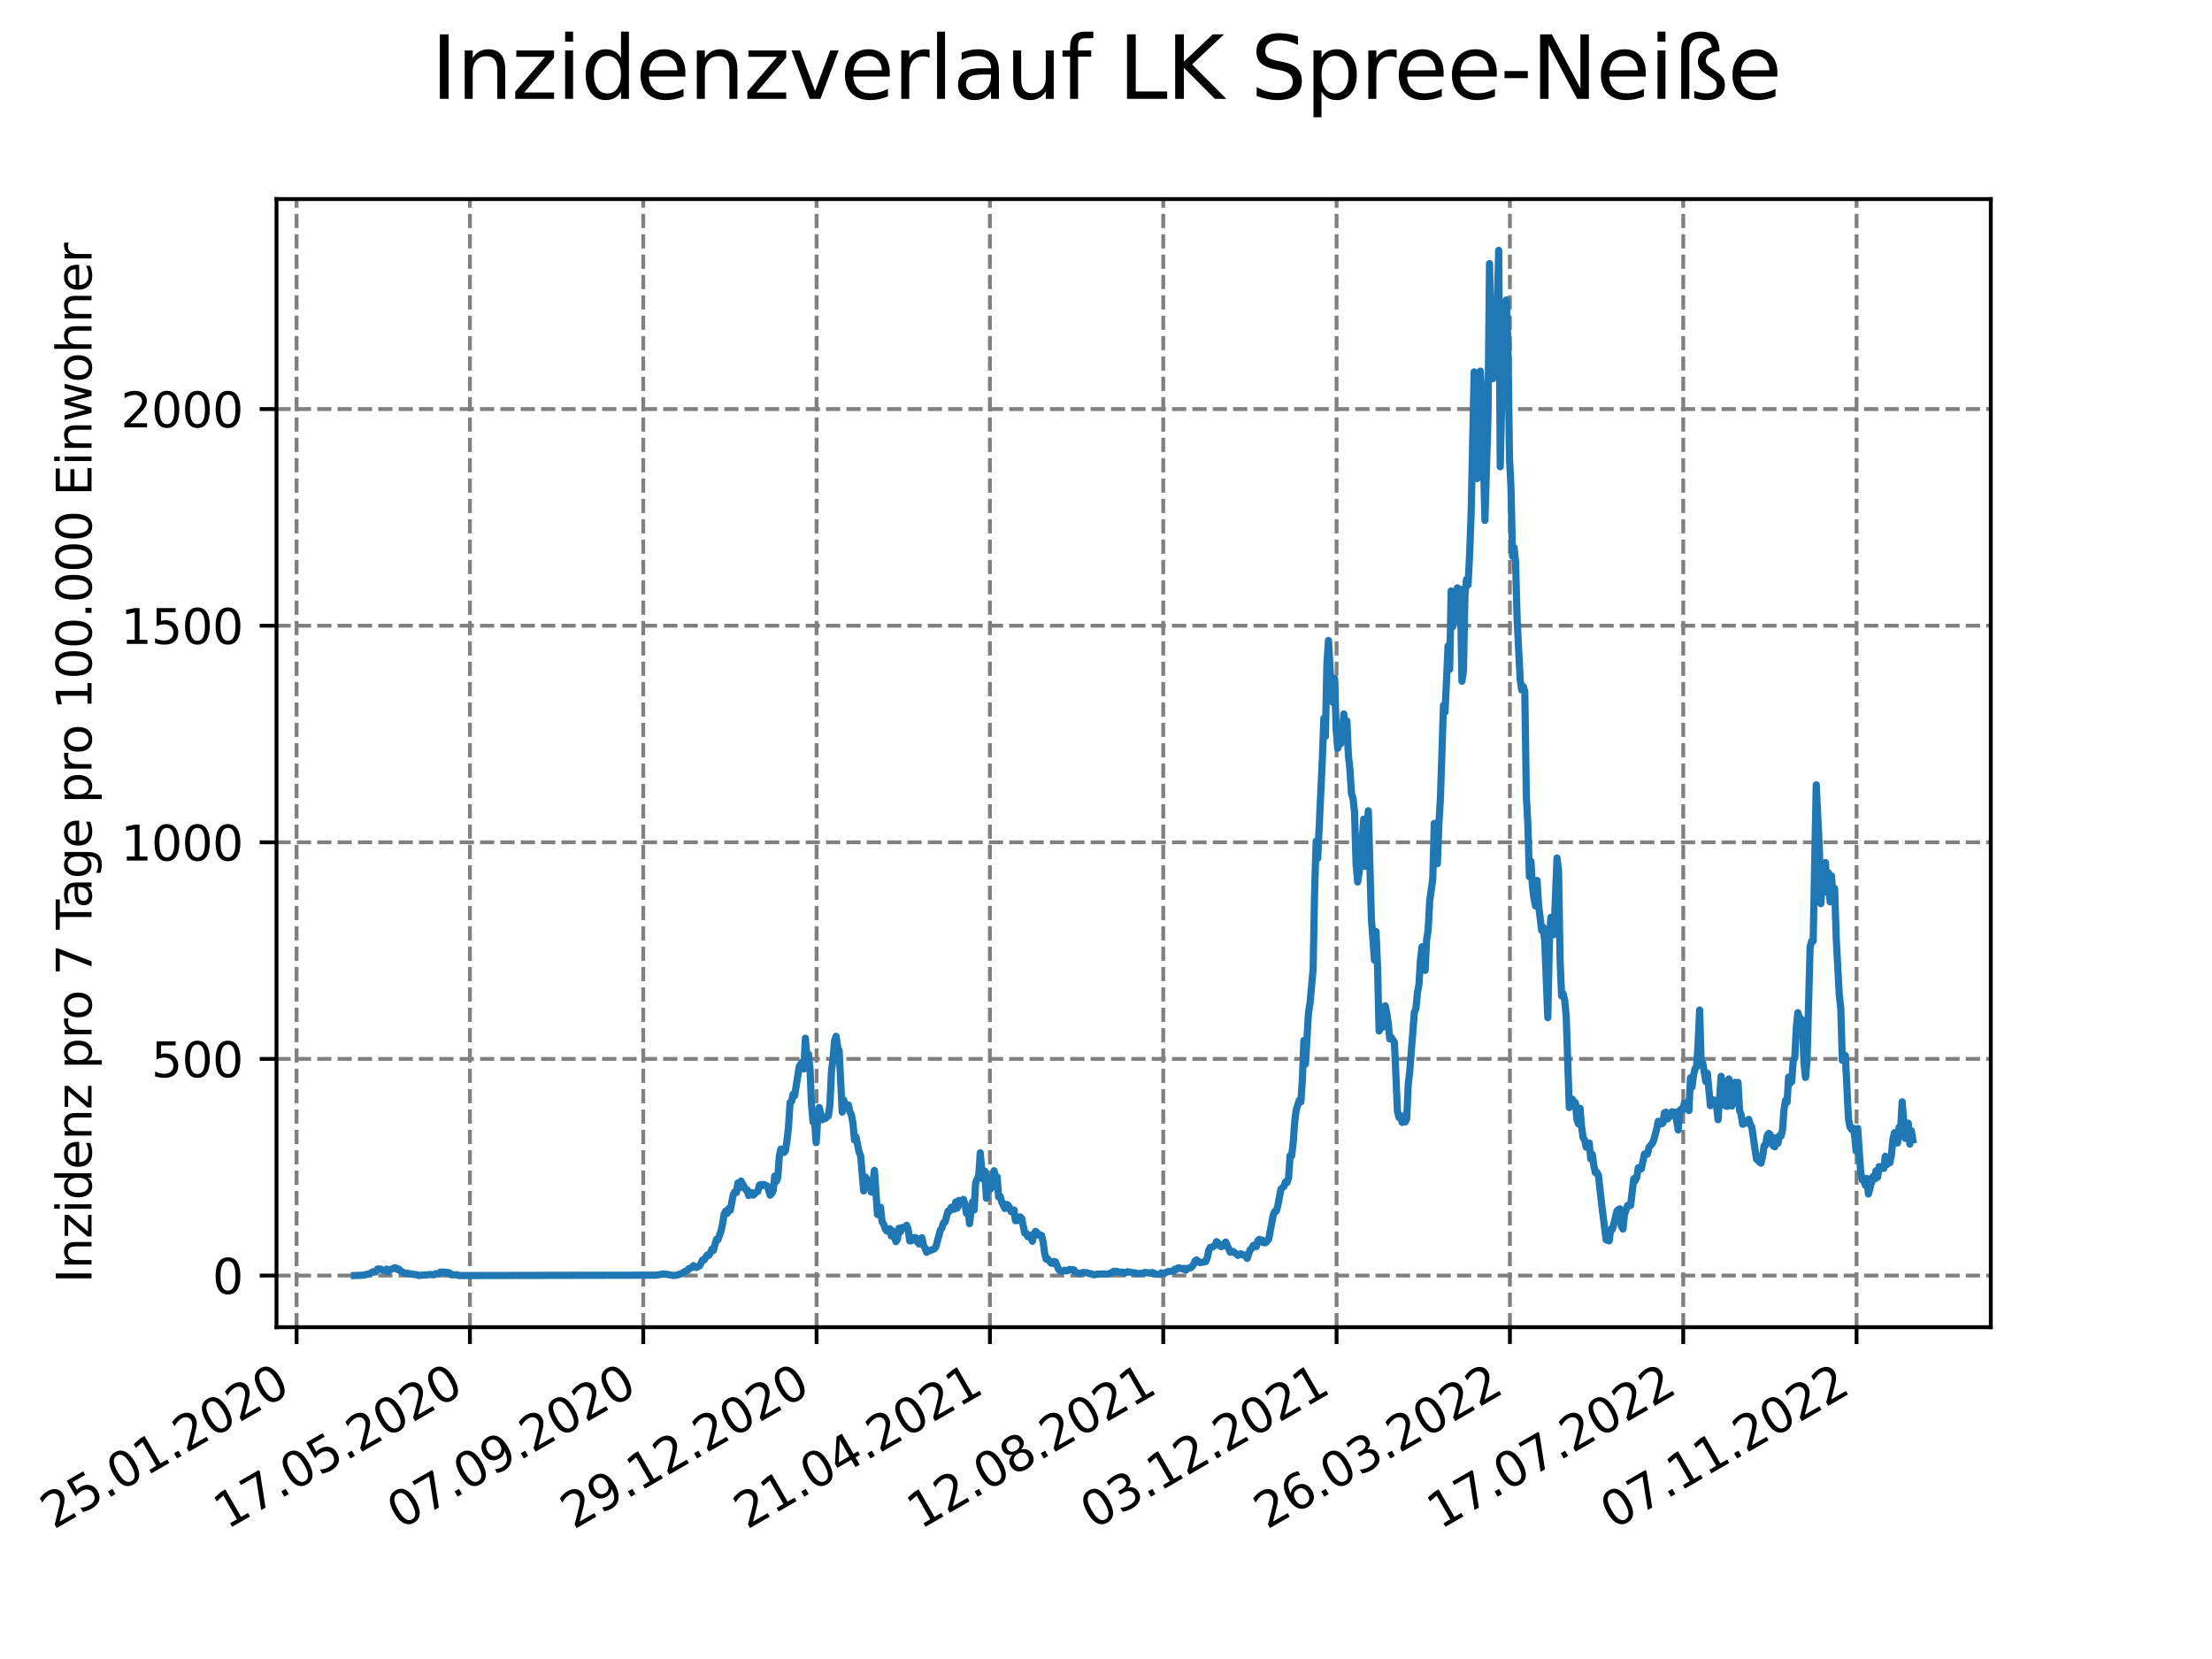 <?xml version="1.0" encoding="utf-8" standalone="no"?>
<!DOCTYPE svg PUBLIC "-//W3C//DTD SVG 1.1//EN"
  "http://www.w3.org/Graphics/SVG/1.1/DTD/svg11.dtd">
<svg xmlns:xlink="http://www.w3.org/1999/xlink" width="460.8pt" height="345.6pt" viewBox="0 0 460.8 345.6" xmlns="http://www.w3.org/2000/svg" version="1.1">
 <defs>
  <style type="text/css">*{stroke-linejoin: round; stroke-linecap: butt}</style>
 </defs>
 <g id="figure_1">
  <g id="patch_1">
   <path d="M 0 345.6 
L 460.8 345.6 
L 460.8 0 
L 0 0 
z
" style="fill: #ffffff"/>
  </g>
  <g id="axes_1">
   <g id="patch_2">
    <path d="M 57.6 276.48 
L 414.72 276.48 
L 414.72 41.472 
L 57.6 41.472 
z
" style="fill: #ffffff"/>
   </g>
   <g id="matplotlib.axis_1">
    <g id="xtick_1">
     <g id="line2d_1">
      <path d="M 61.783 276.48 
L 61.783 41.472 
" clip-path="url(#p7124dca013)" style="fill: none; stroke-dasharray: 2.96,1.28; stroke-dashoffset: 0; stroke: #808080; stroke-width: 0.8"/>
     </g>
     <g id="line2d_2">
      <defs>
       <path id="mc9e62b160c" d="M 0 0 
L 0 3.5 
" style="stroke: #000000; stroke-width: 0.8"/>
      </defs>
      <g>
       <use xlink:href="#mc9e62b160c" x="61.783" y="276.48" style="stroke: #000000; stroke-width: 0.8"/>
      </g>
     </g>
     <g id="text_1">
      <!-- 25.01.2020 -->
      <g transform="translate(11.158 318.689) rotate(-30) scale(0.1 -0.1)">
       <defs>
        <path id="DejaVuSans-32" d="M 1228 531 
L 3431 531 
L 3431 0 
L 469 0 
L 469 531 
Q 828 903 1448 1529 
Q 2069 2156 2228 2338 
Q 2531 2678 2651 2914 
Q 2772 3150 2772 3378 
Q 2772 3750 2511 3984 
Q 2250 4219 1831 4219 
Q 1534 4219 1204 4116 
Q 875 4013 500 3803 
L 500 4441 
Q 881 4594 1212 4672 
Q 1544 4750 1819 4750 
Q 2544 4750 2975 4387 
Q 3406 4025 3406 3419 
Q 3406 3131 3298 2873 
Q 3191 2616 2906 2266 
Q 2828 2175 2409 1742 
Q 1991 1309 1228 531 
z
" transform="scale(0.016)"/>
        <path id="DejaVuSans-35" d="M 691 4666 
L 3169 4666 
L 3169 4134 
L 1269 4134 
L 1269 2991 
Q 1406 3038 1543 3061 
Q 1681 3084 1819 3084 
Q 2600 3084 3056 2656 
Q 3513 2228 3513 1497 
Q 3513 744 3044 326 
Q 2575 -91 1722 -91 
Q 1428 -91 1123 -41 
Q 819 9 494 109 
L 494 744 
Q 775 591 1075 516 
Q 1375 441 1709 441 
Q 2250 441 2565 725 
Q 2881 1009 2881 1497 
Q 2881 1984 2565 2268 
Q 2250 2553 1709 2553 
Q 1456 2553 1204 2497 
Q 953 2441 691 2322 
L 691 4666 
z
" transform="scale(0.016)"/>
        <path id="DejaVuSans-2e" d="M 684 794 
L 1344 794 
L 1344 0 
L 684 0 
L 684 794 
z
" transform="scale(0.016)"/>
        <path id="DejaVuSans-30" d="M 2034 4250 
Q 1547 4250 1301 3770 
Q 1056 3291 1056 2328 
Q 1056 1369 1301 889 
Q 1547 409 2034 409 
Q 2525 409 2770 889 
Q 3016 1369 3016 2328 
Q 3016 3291 2770 3770 
Q 2525 4250 2034 4250 
z
M 2034 4750 
Q 2819 4750 3233 4129 
Q 3647 3509 3647 2328 
Q 3647 1150 3233 529 
Q 2819 -91 2034 -91 
Q 1250 -91 836 529 
Q 422 1150 422 2328 
Q 422 3509 836 4129 
Q 1250 4750 2034 4750 
z
" transform="scale(0.016)"/>
        <path id="DejaVuSans-31" d="M 794 531 
L 1825 531 
L 1825 4091 
L 703 3866 
L 703 4441 
L 1819 4666 
L 2450 4666 
L 2450 531 
L 3481 531 
L 3481 0 
L 794 0 
L 794 531 
z
" transform="scale(0.016)"/>
       </defs>
       <use xlink:href="#DejaVuSans-32"/>
       <use xlink:href="#DejaVuSans-35" x="63.623"/>
       <use xlink:href="#DejaVuSans-2e" x="127.246"/>
       <use xlink:href="#DejaVuSans-30" x="159.033"/>
       <use xlink:href="#DejaVuSans-31" x="222.656"/>
       <use xlink:href="#DejaVuSans-2e" x="286.279"/>
       <use xlink:href="#DejaVuSans-32" x="318.066"/>
       <use xlink:href="#DejaVuSans-30" x="381.689"/>
       <use xlink:href="#DejaVuSans-32" x="445.312"/>
       <use xlink:href="#DejaVuSans-30" x="508.936"/>
      </g>
     </g>
    </g>
    <g id="xtick_2">
     <g id="line2d_3">
      <path d="M 97.892 276.48 
L 97.892 41.472 
" clip-path="url(#p7124dca013)" style="fill: none; stroke-dasharray: 2.96,1.28; stroke-dashoffset: 0; stroke: #808080; stroke-width: 0.8"/>
     </g>
     <g id="line2d_4">
      <g>
       <use xlink:href="#mc9e62b160c" x="97.892" y="276.48" style="stroke: #000000; stroke-width: 0.8"/>
      </g>
     </g>
     <g id="text_2">
      <!-- 17.05.2020 -->
      <g transform="translate(47.266 318.689) rotate(-30) scale(0.1 -0.1)">
       <defs>
        <path id="DejaVuSans-37" d="M 525 4666 
L 3525 4666 
L 3525 4397 
L 1831 0 
L 1172 0 
L 2766 4134 
L 525 4134 
L 525 4666 
z
" transform="scale(0.016)"/>
       </defs>
       <use xlink:href="#DejaVuSans-31"/>
       <use xlink:href="#DejaVuSans-37" x="63.623"/>
       <use xlink:href="#DejaVuSans-2e" x="127.246"/>
       <use xlink:href="#DejaVuSans-30" x="159.033"/>
       <use xlink:href="#DejaVuSans-35" x="222.656"/>
       <use xlink:href="#DejaVuSans-2e" x="286.279"/>
       <use xlink:href="#DejaVuSans-32" x="318.066"/>
       <use xlink:href="#DejaVuSans-30" x="381.689"/>
       <use xlink:href="#DejaVuSans-32" x="445.312"/>
       <use xlink:href="#DejaVuSans-30" x="508.936"/>
      </g>
     </g>
    </g>
    <g id="xtick_3">
     <g id="line2d_5">
      <path d="M 134 276.48 
L 134 41.472 
" clip-path="url(#p7124dca013)" style="fill: none; stroke-dasharray: 2.96,1.28; stroke-dashoffset: 0; stroke: #808080; stroke-width: 0.8"/>
     </g>
     <g id="line2d_6">
      <g>
       <use xlink:href="#mc9e62b160c" x="134" y="276.48" style="stroke: #000000; stroke-width: 0.8"/>
      </g>
     </g>
     <g id="text_3">
      <!-- 07.09.2020 -->
      <g transform="translate(83.375 318.689) rotate(-30) scale(0.1 -0.1)">
       <defs>
        <path id="DejaVuSans-39" d="M 703 97 
L 703 672 
Q 941 559 1184 500 
Q 1428 441 1663 441 
Q 2288 441 2617 861 
Q 2947 1281 2994 2138 
Q 2813 1869 2534 1725 
Q 2256 1581 1919 1581 
Q 1219 1581 811 2004 
Q 403 2428 403 3163 
Q 403 3881 828 4315 
Q 1253 4750 1959 4750 
Q 2769 4750 3195 4129 
Q 3622 3509 3622 2328 
Q 3622 1225 3098 567 
Q 2575 -91 1691 -91 
Q 1453 -91 1209 -44 
Q 966 3 703 97 
z
M 1959 2075 
Q 2384 2075 2632 2365 
Q 2881 2656 2881 3163 
Q 2881 3666 2632 3958 
Q 2384 4250 1959 4250 
Q 1534 4250 1286 3958 
Q 1038 3666 1038 3163 
Q 1038 2656 1286 2365 
Q 1534 2075 1959 2075 
z
" transform="scale(0.016)"/>
       </defs>
       <use xlink:href="#DejaVuSans-30"/>
       <use xlink:href="#DejaVuSans-37" x="63.623"/>
       <use xlink:href="#DejaVuSans-2e" x="127.246"/>
       <use xlink:href="#DejaVuSans-30" x="159.033"/>
       <use xlink:href="#DejaVuSans-39" x="222.656"/>
       <use xlink:href="#DejaVuSans-2e" x="286.279"/>
       <use xlink:href="#DejaVuSans-32" x="318.066"/>
       <use xlink:href="#DejaVuSans-30" x="381.689"/>
       <use xlink:href="#DejaVuSans-32" x="445.312"/>
       <use xlink:href="#DejaVuSans-30" x="508.936"/>
      </g>
     </g>
    </g>
    <g id="xtick_4">
     <g id="line2d_7">
      <path d="M 170.108 276.48 
L 170.108 41.472 
" clip-path="url(#p7124dca013)" style="fill: none; stroke-dasharray: 2.96,1.28; stroke-dashoffset: 0; stroke: #808080; stroke-width: 0.8"/>
     </g>
     <g id="line2d_8">
      <g>
       <use xlink:href="#mc9e62b160c" x="170.108" y="276.48" style="stroke: #000000; stroke-width: 0.8"/>
      </g>
     </g>
     <g id="text_4">
      <!-- 29.12.2020 -->
      <g transform="translate(119.483 318.689) rotate(-30) scale(0.1 -0.1)">
       <use xlink:href="#DejaVuSans-32"/>
       <use xlink:href="#DejaVuSans-39" x="63.623"/>
       <use xlink:href="#DejaVuSans-2e" x="127.246"/>
       <use xlink:href="#DejaVuSans-31" x="159.033"/>
       <use xlink:href="#DejaVuSans-32" x="222.656"/>
       <use xlink:href="#DejaVuSans-2e" x="286.279"/>
       <use xlink:href="#DejaVuSans-32" x="318.066"/>
       <use xlink:href="#DejaVuSans-30" x="381.689"/>
       <use xlink:href="#DejaVuSans-32" x="445.312"/>
       <use xlink:href="#DejaVuSans-30" x="508.936"/>
      </g>
     </g>
    </g>
    <g id="xtick_5">
     <g id="line2d_9">
      <path d="M 206.216 276.48 
L 206.216 41.472 
" clip-path="url(#p7124dca013)" style="fill: none; stroke-dasharray: 2.96,1.28; stroke-dashoffset: 0; stroke: #808080; stroke-width: 0.8"/>
     </g>
     <g id="line2d_10">
      <g>
       <use xlink:href="#mc9e62b160c" x="206.216" y="276.48" style="stroke: #000000; stroke-width: 0.8"/>
      </g>
     </g>
     <g id="text_5">
      <!-- 21.04.2021 -->
      <g transform="translate(155.591 318.689) rotate(-30) scale(0.1 -0.1)">
       <defs>
        <path id="DejaVuSans-34" d="M 2419 4116 
L 825 1625 
L 2419 1625 
L 2419 4116 
z
M 2253 4666 
L 3047 4666 
L 3047 1625 
L 3713 1625 
L 3713 1100 
L 3047 1100 
L 3047 0 
L 2419 0 
L 2419 1100 
L 313 1100 
L 313 1709 
L 2253 4666 
z
" transform="scale(0.016)"/>
       </defs>
       <use xlink:href="#DejaVuSans-32"/>
       <use xlink:href="#DejaVuSans-31" x="63.623"/>
       <use xlink:href="#DejaVuSans-2e" x="127.246"/>
       <use xlink:href="#DejaVuSans-30" x="159.033"/>
       <use xlink:href="#DejaVuSans-34" x="222.656"/>
       <use xlink:href="#DejaVuSans-2e" x="286.279"/>
       <use xlink:href="#DejaVuSans-32" x="318.066"/>
       <use xlink:href="#DejaVuSans-30" x="381.689"/>
       <use xlink:href="#DejaVuSans-32" x="445.312"/>
       <use xlink:href="#DejaVuSans-31" x="508.936"/>
      </g>
     </g>
    </g>
    <g id="xtick_6">
     <g id="line2d_11">
      <path d="M 242.324 276.48 
L 242.324 41.472 
" clip-path="url(#p7124dca013)" style="fill: none; stroke-dasharray: 2.96,1.28; stroke-dashoffset: 0; stroke: #808080; stroke-width: 0.8"/>
     </g>
     <g id="line2d_12">
      <g>
       <use xlink:href="#mc9e62b160c" x="242.324" y="276.48" style="stroke: #000000; stroke-width: 0.8"/>
      </g>
     </g>
     <g id="text_6">
      <!-- 12.08.2021 -->
      <g transform="translate(191.699 318.689) rotate(-30) scale(0.1 -0.1)">
       <defs>
        <path id="DejaVuSans-38" d="M 2034 2216 
Q 1584 2216 1326 1975 
Q 1069 1734 1069 1313 
Q 1069 891 1326 650 
Q 1584 409 2034 409 
Q 2484 409 2743 651 
Q 3003 894 3003 1313 
Q 3003 1734 2745 1975 
Q 2488 2216 2034 2216 
z
M 1403 2484 
Q 997 2584 770 2862 
Q 544 3141 544 3541 
Q 544 4100 942 4425 
Q 1341 4750 2034 4750 
Q 2731 4750 3128 4425 
Q 3525 4100 3525 3541 
Q 3525 3141 3298 2862 
Q 3072 2584 2669 2484 
Q 3125 2378 3379 2068 
Q 3634 1759 3634 1313 
Q 3634 634 3220 271 
Q 2806 -91 2034 -91 
Q 1263 -91 848 271 
Q 434 634 434 1313 
Q 434 1759 690 2068 
Q 947 2378 1403 2484 
z
M 1172 3481 
Q 1172 3119 1398 2916 
Q 1625 2713 2034 2713 
Q 2441 2713 2670 2916 
Q 2900 3119 2900 3481 
Q 2900 3844 2670 4047 
Q 2441 4250 2034 4250 
Q 1625 4250 1398 4047 
Q 1172 3844 1172 3481 
z
" transform="scale(0.016)"/>
       </defs>
       <use xlink:href="#DejaVuSans-31"/>
       <use xlink:href="#DejaVuSans-32" x="63.623"/>
       <use xlink:href="#DejaVuSans-2e" x="127.246"/>
       <use xlink:href="#DejaVuSans-30" x="159.033"/>
       <use xlink:href="#DejaVuSans-38" x="222.656"/>
       <use xlink:href="#DejaVuSans-2e" x="286.279"/>
       <use xlink:href="#DejaVuSans-32" x="318.066"/>
       <use xlink:href="#DejaVuSans-30" x="381.689"/>
       <use xlink:href="#DejaVuSans-32" x="445.312"/>
       <use xlink:href="#DejaVuSans-31" x="508.936"/>
      </g>
     </g>
    </g>
    <g id="xtick_7">
     <g id="line2d_13">
      <path d="M 278.433 276.48 
L 278.433 41.472 
" clip-path="url(#p7124dca013)" style="fill: none; stroke-dasharray: 2.96,1.28; stroke-dashoffset: 0; stroke: #808080; stroke-width: 0.8"/>
     </g>
     <g id="line2d_14">
      <g>
       <use xlink:href="#mc9e62b160c" x="278.433" y="276.48" style="stroke: #000000; stroke-width: 0.8"/>
      </g>
     </g>
     <g id="text_7">
      <!-- 03.12.2021 -->
      <g transform="translate(227.808 318.689) rotate(-30) scale(0.1 -0.1)">
       <defs>
        <path id="DejaVuSans-33" d="M 2597 2516 
Q 3050 2419 3304 2112 
Q 3559 1806 3559 1356 
Q 3559 666 3084 287 
Q 2609 -91 1734 -91 
Q 1441 -91 1130 -33 
Q 819 25 488 141 
L 488 750 
Q 750 597 1062 519 
Q 1375 441 1716 441 
Q 2309 441 2620 675 
Q 2931 909 2931 1356 
Q 2931 1769 2642 2001 
Q 2353 2234 1838 2234 
L 1294 2234 
L 1294 2753 
L 1863 2753 
Q 2328 2753 2575 2939 
Q 2822 3125 2822 3475 
Q 2822 3834 2567 4026 
Q 2313 4219 1838 4219 
Q 1578 4219 1281 4162 
Q 984 4106 628 3988 
L 628 4550 
Q 988 4650 1302 4700 
Q 1616 4750 1894 4750 
Q 2613 4750 3031 4423 
Q 3450 4097 3450 3541 
Q 3450 3153 3228 2886 
Q 3006 2619 2597 2516 
z
" transform="scale(0.016)"/>
       </defs>
       <use xlink:href="#DejaVuSans-30"/>
       <use xlink:href="#DejaVuSans-33" x="63.623"/>
       <use xlink:href="#DejaVuSans-2e" x="127.246"/>
       <use xlink:href="#DejaVuSans-31" x="159.033"/>
       <use xlink:href="#DejaVuSans-32" x="222.656"/>
       <use xlink:href="#DejaVuSans-2e" x="286.279"/>
       <use xlink:href="#DejaVuSans-32" x="318.066"/>
       <use xlink:href="#DejaVuSans-30" x="381.689"/>
       <use xlink:href="#DejaVuSans-32" x="445.312"/>
       <use xlink:href="#DejaVuSans-31" x="508.936"/>
      </g>
     </g>
    </g>
    <g id="xtick_8">
     <g id="line2d_15">
      <path d="M 314.541 276.48 
L 314.541 41.472 
" clip-path="url(#p7124dca013)" style="fill: none; stroke-dasharray: 2.96,1.28; stroke-dashoffset: 0; stroke: #808080; stroke-width: 0.8"/>
     </g>
     <g id="line2d_16">
      <g>
       <use xlink:href="#mc9e62b160c" x="314.541" y="276.48" style="stroke: #000000; stroke-width: 0.8"/>
      </g>
     </g>
     <g id="text_8">
      <!-- 26.03.2022 -->
      <g transform="translate(263.916 318.689) rotate(-30) scale(0.1 -0.1)">
       <defs>
        <path id="DejaVuSans-36" d="M 2113 2584 
Q 1688 2584 1439 2293 
Q 1191 2003 1191 1497 
Q 1191 994 1439 701 
Q 1688 409 2113 409 
Q 2538 409 2786 701 
Q 3034 994 3034 1497 
Q 3034 2003 2786 2293 
Q 2538 2584 2113 2584 
z
M 3366 4563 
L 3366 3988 
Q 3128 4100 2886 4159 
Q 2644 4219 2406 4219 
Q 1781 4219 1451 3797 
Q 1122 3375 1075 2522 
Q 1259 2794 1537 2939 
Q 1816 3084 2150 3084 
Q 2853 3084 3261 2657 
Q 3669 2231 3669 1497 
Q 3669 778 3244 343 
Q 2819 -91 2113 -91 
Q 1303 -91 875 529 
Q 447 1150 447 2328 
Q 447 3434 972 4092 
Q 1497 4750 2381 4750 
Q 2619 4750 2861 4703 
Q 3103 4656 3366 4563 
z
" transform="scale(0.016)"/>
       </defs>
       <use xlink:href="#DejaVuSans-32"/>
       <use xlink:href="#DejaVuSans-36" x="63.623"/>
       <use xlink:href="#DejaVuSans-2e" x="127.246"/>
       <use xlink:href="#DejaVuSans-30" x="159.033"/>
       <use xlink:href="#DejaVuSans-33" x="222.656"/>
       <use xlink:href="#DejaVuSans-2e" x="286.279"/>
       <use xlink:href="#DejaVuSans-32" x="318.066"/>
       <use xlink:href="#DejaVuSans-30" x="381.689"/>
       <use xlink:href="#DejaVuSans-32" x="445.312"/>
       <use xlink:href="#DejaVuSans-32" x="508.936"/>
      </g>
     </g>
    </g>
    <g id="xtick_9">
     <g id="line2d_17">
      <path d="M 350.649 276.48 
L 350.649 41.472 
" clip-path="url(#p7124dca013)" style="fill: none; stroke-dasharray: 2.96,1.28; stroke-dashoffset: 0; stroke: #808080; stroke-width: 0.8"/>
     </g>
     <g id="line2d_18">
      <g>
       <use xlink:href="#mc9e62b160c" x="350.649" y="276.48" style="stroke: #000000; stroke-width: 0.8"/>
      </g>
     </g>
     <g id="text_9">
      <!-- 17.07.2022 -->
      <g transform="translate(300.024 318.689) rotate(-30) scale(0.1 -0.1)">
       <use xlink:href="#DejaVuSans-31"/>
       <use xlink:href="#DejaVuSans-37" x="63.623"/>
       <use xlink:href="#DejaVuSans-2e" x="127.246"/>
       <use xlink:href="#DejaVuSans-30" x="159.033"/>
       <use xlink:href="#DejaVuSans-37" x="222.656"/>
       <use xlink:href="#DejaVuSans-2e" x="286.279"/>
       <use xlink:href="#DejaVuSans-32" x="318.066"/>
       <use xlink:href="#DejaVuSans-30" x="381.689"/>
       <use xlink:href="#DejaVuSans-32" x="445.312"/>
       <use xlink:href="#DejaVuSans-32" x="508.936"/>
      </g>
     </g>
    </g>
    <g id="xtick_10">
     <g id="line2d_19">
      <path d="M 386.757 276.48 
L 386.757 41.472 
" clip-path="url(#p7124dca013)" style="fill: none; stroke-dasharray: 2.96,1.28; stroke-dashoffset: 0; stroke: #808080; stroke-width: 0.8"/>
     </g>
     <g id="line2d_20">
      <g>
       <use xlink:href="#mc9e62b160c" x="386.757" y="276.48" style="stroke: #000000; stroke-width: 0.8"/>
      </g>
     </g>
     <g id="text_10">
      <!-- 07.11.2022 -->
      <g transform="translate(336.132 318.689) rotate(-30) scale(0.1 -0.1)">
       <use xlink:href="#DejaVuSans-30"/>
       <use xlink:href="#DejaVuSans-37" x="63.623"/>
       <use xlink:href="#DejaVuSans-2e" x="127.246"/>
       <use xlink:href="#DejaVuSans-31" x="159.033"/>
       <use xlink:href="#DejaVuSans-31" x="222.656"/>
       <use xlink:href="#DejaVuSans-2e" x="286.279"/>
       <use xlink:href="#DejaVuSans-32" x="318.066"/>
       <use xlink:href="#DejaVuSans-30" x="381.689"/>
       <use xlink:href="#DejaVuSans-32" x="445.312"/>
       <use xlink:href="#DejaVuSans-32" x="508.936"/>
      </g>
     </g>
    </g>
   </g>
   <g id="matplotlib.axis_2">
    <g id="ytick_1">
     <g id="line2d_21">
      <path d="M 57.6 265.718 
L 414.72 265.718 
" clip-path="url(#p7124dca013)" style="fill: none; stroke-dasharray: 2.96,1.28; stroke-dashoffset: 0; stroke: #808080; stroke-width: 0.8"/>
     </g>
     <g id="line2d_22">
      <defs>
       <path id="mf43285f93e" d="M 0 0 
L -3.5 0 
" style="stroke: #000000; stroke-width: 0.8"/>
      </defs>
      <g>
       <use xlink:href="#mf43285f93e" x="57.6" y="265.718" style="stroke: #000000; stroke-width: 0.8"/>
      </g>
     </g>
     <g id="text_11">
      <!-- 0 -->
      <g transform="translate(44.237 269.518) scale(0.1 -0.1)">
       <use xlink:href="#DejaVuSans-30"/>
      </g>
     </g>
    </g>
    <g id="ytick_2">
     <g id="line2d_23">
      <path d="M 57.6 220.593 
L 414.72 220.593 
" clip-path="url(#p7124dca013)" style="fill: none; stroke-dasharray: 2.96,1.28; stroke-dashoffset: 0; stroke: #808080; stroke-width: 0.8"/>
     </g>
     <g id="line2d_24">
      <g>
       <use xlink:href="#mf43285f93e" x="57.6" y="220.593" style="stroke: #000000; stroke-width: 0.8"/>
      </g>
     </g>
     <g id="text_12">
      <!-- 500 -->
      <g transform="translate(31.512 224.392) scale(0.1 -0.1)">
       <use xlink:href="#DejaVuSans-35"/>
       <use xlink:href="#DejaVuSans-30" x="63.623"/>
       <use xlink:href="#DejaVuSans-30" x="127.246"/>
      </g>
     </g>
    </g>
    <g id="ytick_3">
     <g id="line2d_25">
      <path d="M 57.6 175.468 
L 414.72 175.468 
" clip-path="url(#p7124dca013)" style="fill: none; stroke-dasharray: 2.96,1.28; stroke-dashoffset: 0; stroke: #808080; stroke-width: 0.8"/>
     </g>
     <g id="line2d_26">
      <g>
       <use xlink:href="#mf43285f93e" x="57.6" y="175.468" style="stroke: #000000; stroke-width: 0.8"/>
      </g>
     </g>
     <g id="text_13">
      <!-- 1000 -->
      <g transform="translate(25.15 179.267) scale(0.1 -0.1)">
       <use xlink:href="#DejaVuSans-31"/>
       <use xlink:href="#DejaVuSans-30" x="63.623"/>
       <use xlink:href="#DejaVuSans-30" x="127.246"/>
       <use xlink:href="#DejaVuSans-30" x="190.869"/>
      </g>
     </g>
    </g>
    <g id="ytick_4">
     <g id="line2d_27">
      <path d="M 57.6 130.342 
L 414.72 130.342 
" clip-path="url(#p7124dca013)" style="fill: none; stroke-dasharray: 2.96,1.28; stroke-dashoffset: 0; stroke: #808080; stroke-width: 0.8"/>
     </g>
     <g id="line2d_28">
      <g>
       <use xlink:href="#mf43285f93e" x="57.6" y="130.342" style="stroke: #000000; stroke-width: 0.8"/>
      </g>
     </g>
     <g id="text_14">
      <!-- 1500 -->
      <g transform="translate(25.15 134.141) scale(0.1 -0.1)">
       <use xlink:href="#DejaVuSans-31"/>
       <use xlink:href="#DejaVuSans-35" x="63.623"/>
       <use xlink:href="#DejaVuSans-30" x="127.246"/>
       <use xlink:href="#DejaVuSans-30" x="190.869"/>
      </g>
     </g>
    </g>
    <g id="ytick_5">
     <g id="line2d_29">
      <path d="M 57.6 85.217 
L 414.72 85.217 
" clip-path="url(#p7124dca013)" style="fill: none; stroke-dasharray: 2.96,1.28; stroke-dashoffset: 0; stroke: #808080; stroke-width: 0.8"/>
     </g>
     <g id="line2d_30">
      <g>
       <use xlink:href="#mf43285f93e" x="57.6" y="85.217" style="stroke: #000000; stroke-width: 0.8"/>
      </g>
     </g>
     <g id="text_15">
      <!-- 2000 -->
      <g transform="translate(25.15 89.016) scale(0.1 -0.1)">
       <use xlink:href="#DejaVuSans-32"/>
       <use xlink:href="#DejaVuSans-30" x="63.623"/>
       <use xlink:href="#DejaVuSans-30" x="127.246"/>
       <use xlink:href="#DejaVuSans-30" x="190.869"/>
      </g>
     </g>
    </g>
    <g id="text_16">
     <!-- Inzidenz pro 7 Tage pro 100.000 Einwohner -->
     <g transform="translate(19.07 267.301) rotate(-90) scale(0.1 -0.1)">
      <defs>
       <path id="DejaVuSans-49" d="M 628 4666 
L 1259 4666 
L 1259 0 
L 628 0 
L 628 4666 
z
" transform="scale(0.016)"/>
       <path id="DejaVuSans-6e" d="M 3513 2113 
L 3513 0 
L 2938 0 
L 2938 2094 
Q 2938 2591 2744 2837 
Q 2550 3084 2163 3084 
Q 1697 3084 1428 2787 
Q 1159 2491 1159 1978 
L 1159 0 
L 581 0 
L 581 3500 
L 1159 3500 
L 1159 2956 
Q 1366 3272 1645 3428 
Q 1925 3584 2291 3584 
Q 2894 3584 3203 3211 
Q 3513 2838 3513 2113 
z
" transform="scale(0.016)"/>
       <path id="DejaVuSans-7a" d="M 353 3500 
L 3084 3500 
L 3084 2975 
L 922 459 
L 3084 459 
L 3084 0 
L 275 0 
L 275 525 
L 2438 3041 
L 353 3041 
L 353 3500 
z
" transform="scale(0.016)"/>
       <path id="DejaVuSans-69" d="M 603 3500 
L 1178 3500 
L 1178 0 
L 603 0 
L 603 3500 
z
M 603 4863 
L 1178 4863 
L 1178 4134 
L 603 4134 
L 603 4863 
z
" transform="scale(0.016)"/>
       <path id="DejaVuSans-64" d="M 2906 2969 
L 2906 4863 
L 3481 4863 
L 3481 0 
L 2906 0 
L 2906 525 
Q 2725 213 2448 61 
Q 2172 -91 1784 -91 
Q 1150 -91 751 415 
Q 353 922 353 1747 
Q 353 2572 751 3078 
Q 1150 3584 1784 3584 
Q 2172 3584 2448 3432 
Q 2725 3281 2906 2969 
z
M 947 1747 
Q 947 1113 1208 752 
Q 1469 391 1925 391 
Q 2381 391 2643 752 
Q 2906 1113 2906 1747 
Q 2906 2381 2643 2742 
Q 2381 3103 1925 3103 
Q 1469 3103 1208 2742 
Q 947 2381 947 1747 
z
" transform="scale(0.016)"/>
       <path id="DejaVuSans-65" d="M 3597 1894 
L 3597 1613 
L 953 1613 
Q 991 1019 1311 708 
Q 1631 397 2203 397 
Q 2534 397 2845 478 
Q 3156 559 3463 722 
L 3463 178 
Q 3153 47 2828 -22 
Q 2503 -91 2169 -91 
Q 1331 -91 842 396 
Q 353 884 353 1716 
Q 353 2575 817 3079 
Q 1281 3584 2069 3584 
Q 2775 3584 3186 3129 
Q 3597 2675 3597 1894 
z
M 3022 2063 
Q 3016 2534 2758 2815 
Q 2500 3097 2075 3097 
Q 1594 3097 1305 2825 
Q 1016 2553 972 2059 
L 3022 2063 
z
" transform="scale(0.016)"/>
       <path id="DejaVuSans-20" transform="scale(0.016)"/>
       <path id="DejaVuSans-70" d="M 1159 525 
L 1159 -1331 
L 581 -1331 
L 581 3500 
L 1159 3500 
L 1159 2969 
Q 1341 3281 1617 3432 
Q 1894 3584 2278 3584 
Q 2916 3584 3314 3078 
Q 3713 2572 3713 1747 
Q 3713 922 3314 415 
Q 2916 -91 2278 -91 
Q 1894 -91 1617 61 
Q 1341 213 1159 525 
z
M 3116 1747 
Q 3116 2381 2855 2742 
Q 2594 3103 2138 3103 
Q 1681 3103 1420 2742 
Q 1159 2381 1159 1747 
Q 1159 1113 1420 752 
Q 1681 391 2138 391 
Q 2594 391 2855 752 
Q 3116 1113 3116 1747 
z
" transform="scale(0.016)"/>
       <path id="DejaVuSans-72" d="M 2631 2963 
Q 2534 3019 2420 3045 
Q 2306 3072 2169 3072 
Q 1681 3072 1420 2755 
Q 1159 2438 1159 1844 
L 1159 0 
L 581 0 
L 581 3500 
L 1159 3500 
L 1159 2956 
Q 1341 3275 1631 3429 
Q 1922 3584 2338 3584 
Q 2397 3584 2469 3576 
Q 2541 3569 2628 3553 
L 2631 2963 
z
" transform="scale(0.016)"/>
       <path id="DejaVuSans-6f" d="M 1959 3097 
Q 1497 3097 1228 2736 
Q 959 2375 959 1747 
Q 959 1119 1226 758 
Q 1494 397 1959 397 
Q 2419 397 2687 759 
Q 2956 1122 2956 1747 
Q 2956 2369 2687 2733 
Q 2419 3097 1959 3097 
z
M 1959 3584 
Q 2709 3584 3137 3096 
Q 3566 2609 3566 1747 
Q 3566 888 3137 398 
Q 2709 -91 1959 -91 
Q 1206 -91 779 398 
Q 353 888 353 1747 
Q 353 2609 779 3096 
Q 1206 3584 1959 3584 
z
" transform="scale(0.016)"/>
       <path id="DejaVuSans-54" d="M -19 4666 
L 3928 4666 
L 3928 4134 
L 2272 4134 
L 2272 0 
L 1638 0 
L 1638 4134 
L -19 4134 
L -19 4666 
z
" transform="scale(0.016)"/>
       <path id="DejaVuSans-61" d="M 2194 1759 
Q 1497 1759 1228 1600 
Q 959 1441 959 1056 
Q 959 750 1161 570 
Q 1363 391 1709 391 
Q 2188 391 2477 730 
Q 2766 1069 2766 1631 
L 2766 1759 
L 2194 1759 
z
M 3341 1997 
L 3341 0 
L 2766 0 
L 2766 531 
Q 2569 213 2275 61 
Q 1981 -91 1556 -91 
Q 1019 -91 701 211 
Q 384 513 384 1019 
Q 384 1609 779 1909 
Q 1175 2209 1959 2209 
L 2766 2209 
L 2766 2266 
Q 2766 2663 2505 2880 
Q 2244 3097 1772 3097 
Q 1472 3097 1187 3025 
Q 903 2953 641 2809 
L 641 3341 
Q 956 3463 1253 3523 
Q 1550 3584 1831 3584 
Q 2591 3584 2966 3190 
Q 3341 2797 3341 1997 
z
" transform="scale(0.016)"/>
       <path id="DejaVuSans-67" d="M 2906 1791 
Q 2906 2416 2648 2759 
Q 2391 3103 1925 3103 
Q 1463 3103 1205 2759 
Q 947 2416 947 1791 
Q 947 1169 1205 825 
Q 1463 481 1925 481 
Q 2391 481 2648 825 
Q 2906 1169 2906 1791 
z
M 3481 434 
Q 3481 -459 3084 -895 
Q 2688 -1331 1869 -1331 
Q 1566 -1331 1297 -1286 
Q 1028 -1241 775 -1147 
L 775 -588 
Q 1028 -725 1275 -790 
Q 1522 -856 1778 -856 
Q 2344 -856 2625 -561 
Q 2906 -266 2906 331 
L 2906 616 
Q 2728 306 2450 153 
Q 2172 0 1784 0 
Q 1141 0 747 490 
Q 353 981 353 1791 
Q 353 2603 747 3093 
Q 1141 3584 1784 3584 
Q 2172 3584 2450 3431 
Q 2728 3278 2906 2969 
L 2906 3500 
L 3481 3500 
L 3481 434 
z
" transform="scale(0.016)"/>
       <path id="DejaVuSans-45" d="M 628 4666 
L 3578 4666 
L 3578 4134 
L 1259 4134 
L 1259 2753 
L 3481 2753 
L 3481 2222 
L 1259 2222 
L 1259 531 
L 3634 531 
L 3634 0 
L 628 0 
L 628 4666 
z
" transform="scale(0.016)"/>
       <path id="DejaVuSans-77" d="M 269 3500 
L 844 3500 
L 1563 769 
L 2278 3500 
L 2956 3500 
L 3675 769 
L 4391 3500 
L 4966 3500 
L 4050 0 
L 3372 0 
L 2619 2869 
L 1863 0 
L 1184 0 
L 269 3500 
z
" transform="scale(0.016)"/>
       <path id="DejaVuSans-68" d="M 3513 2113 
L 3513 0 
L 2938 0 
L 2938 2094 
Q 2938 2591 2744 2837 
Q 2550 3084 2163 3084 
Q 1697 3084 1428 2787 
Q 1159 2491 1159 1978 
L 1159 0 
L 581 0 
L 581 4863 
L 1159 4863 
L 1159 2956 
Q 1366 3272 1645 3428 
Q 1925 3584 2291 3584 
Q 2894 3584 3203 3211 
Q 3513 2838 3513 2113 
z
" transform="scale(0.016)"/>
      </defs>
      <use xlink:href="#DejaVuSans-49"/>
      <use xlink:href="#DejaVuSans-6e" x="29.492"/>
      <use xlink:href="#DejaVuSans-7a" x="92.871"/>
      <use xlink:href="#DejaVuSans-69" x="145.361"/>
      <use xlink:href="#DejaVuSans-64" x="173.145"/>
      <use xlink:href="#DejaVuSans-65" x="236.621"/>
      <use xlink:href="#DejaVuSans-6e" x="298.145"/>
      <use xlink:href="#DejaVuSans-7a" x="361.523"/>
      <use xlink:href="#DejaVuSans-20" x="414.014"/>
      <use xlink:href="#DejaVuSans-70" x="445.801"/>
      <use xlink:href="#DejaVuSans-72" x="509.277"/>
      <use xlink:href="#DejaVuSans-6f" x="548.141"/>
      <use xlink:href="#DejaVuSans-20" x="609.322"/>
      <use xlink:href="#DejaVuSans-37" x="641.109"/>
      <use xlink:href="#DejaVuSans-20" x="704.732"/>
      <use xlink:href="#DejaVuSans-54" x="736.52"/>
      <use xlink:href="#DejaVuSans-61" x="781.104"/>
      <use xlink:href="#DejaVuSans-67" x="842.383"/>
      <use xlink:href="#DejaVuSans-65" x="905.859"/>
      <use xlink:href="#DejaVuSans-20" x="967.383"/>
      <use xlink:href="#DejaVuSans-70" x="999.17"/>
      <use xlink:href="#DejaVuSans-72" x="1062.646"/>
      <use xlink:href="#DejaVuSans-6f" x="1101.51"/>
      <use xlink:href="#DejaVuSans-20" x="1162.691"/>
      <use xlink:href="#DejaVuSans-31" x="1194.479"/>
      <use xlink:href="#DejaVuSans-30" x="1258.102"/>
      <use xlink:href="#DejaVuSans-30" x="1321.725"/>
      <use xlink:href="#DejaVuSans-2e" x="1385.348"/>
      <use xlink:href="#DejaVuSans-30" x="1417.135"/>
      <use xlink:href="#DejaVuSans-30" x="1480.758"/>
      <use xlink:href="#DejaVuSans-30" x="1544.381"/>
      <use xlink:href="#DejaVuSans-20" x="1608.004"/>
      <use xlink:href="#DejaVuSans-45" x="1639.791"/>
      <use xlink:href="#DejaVuSans-69" x="1702.975"/>
      <use xlink:href="#DejaVuSans-6e" x="1730.758"/>
      <use xlink:href="#DejaVuSans-77" x="1794.137"/>
      <use xlink:href="#DejaVuSans-6f" x="1875.924"/>
      <use xlink:href="#DejaVuSans-68" x="1937.105"/>
      <use xlink:href="#DejaVuSans-6e" x="2000.484"/>
      <use xlink:href="#DejaVuSans-65" x="2063.863"/>
      <use xlink:href="#DejaVuSans-72" x="2125.387"/>
     </g>
    </g>
   </g>
   <g id="line2d_31">
    <path d="M 73.833 265.718 
L 75.75 265.639 
L 77.028 265.322 
L 77.667 264.925 
L 77.987 265.004 
L 78.306 264.925 
L 78.626 264.369 
L 79.265 264.369 
L 79.904 264.687 
L 80.224 264.687 
L 80.543 264.369 
L 80.863 264.925 
L 81.182 264.528 
L 81.821 264.29 
L 82.141 264.131 
L 82.46 264.131 
L 82.78 264.449 
L 83.099 264.369 
L 83.419 264.766 
L 84.378 265.242 
L 85.336 265.322 
L 86.614 265.56 
L 86.934 265.56 
L 87.253 265.718 
L 87.893 265.639 
L 89.171 265.56 
L 89.49 265.48 
L 90.129 265.56 
L 90.449 265.56 
L 90.768 265.322 
L 91.088 265.401 
L 91.408 265.322 
L 91.727 265.004 
L 92.686 265.004 
L 93.005 265.242 
L 93.325 265.084 
L 93.644 265.163 
L 93.964 265.56 
L 95.242 265.56 
L 95.562 265.718 
L 136.782 265.639 
L 138.061 265.401 
L 139.019 265.48 
L 140.297 265.718 
L 140.937 265.639 
L 142.215 265.242 
L 142.534 264.925 
L 143.173 264.687 
L 143.493 264.29 
L 144.132 264.052 
L 144.451 263.655 
L 144.771 263.972 
L 145.091 264.052 
L 145.41 263.814 
L 145.73 263.734 
L 146.369 262.465 
L 146.688 262.465 
L 147.327 261.433 
L 147.647 261.512 
L 147.966 261.036 
L 148.286 260.242 
L 148.606 260.481 
L 149.245 258.179 
L 149.564 258.258 
L 150.203 256.433 
L 150.523 255.005 
L 150.842 252.941 
L 151.162 252.306 
L 151.481 252.782 
L 151.801 251.751 
L 152.12 252.147 
L 152.76 248.814 
L 153.079 248.259 
L 153.399 248.417 
L 153.718 246.433 
L 154.038 247.465 
L 154.357 246.037 
L 155.316 247.783 
L 155.635 247.862 
L 155.955 249.052 
L 156.275 248.814 
L 156.594 248.417 
L 156.914 248.973 
L 157.553 248.338 
L 157.872 248.179 
L 158.192 246.91 
L 158.511 246.751 
L 158.831 246.989 
L 159.15 246.751 
L 159.789 247.068 
L 160.109 247.862 
L 160.429 248.973 
L 160.748 248.656 
L 161.068 248.021 
L 161.387 245.005 
L 161.707 246.116 
L 162.026 245.322 
L 162.346 240.878 
L 162.665 239.37 
L 162.985 239.608 
L 163.304 240.084 
L 163.624 239.688 
L 163.944 237.624 
L 164.263 234.767 
L 164.583 229.688 
L 164.902 229.45 
L 165.222 227.942 
L 165.541 228.259 
L 166.5 222.148 
L 167.139 221.196 
L 167.458 222.704 
L 167.778 216.276 
L 168.098 220.403 
L 168.417 219.609 
L 168.737 222.625 
L 169.056 230.243 
L 169.376 233.735 
L 169.695 233.577 
L 170.015 238.021 
L 170.334 233.497 
L 170.654 230.72 
L 171.293 233.259 
L 171.613 233.021 
L 171.932 233.021 
L 172.252 232.624 
L 172.571 232.466 
L 172.891 230.005 
L 173.21 223.18 
L 173.53 220.641 
L 173.849 216.831 
L 174.169 215.879 
L 174.488 218.022 
L 174.808 218.895 
L 175.447 231.672 
L 175.767 229.132 
L 176.086 230.482 
L 176.406 230.164 
L 176.725 230.164 
L 177.045 231.593 
L 177.364 232.228 
L 177.684 233.973 
L 178.003 237.465 
L 178.323 236.831 
L 178.962 240.005 
L 179.282 240.719 
L 179.921 248.1 
L 180.24 245.164 
L 180.56 245.56 
L 180.879 246.195 
L 181.199 246.354 
L 181.518 248.338 
L 181.838 246.91 
L 182.157 243.814 
L 182.797 253.02 
L 183.116 252.862 
L 183.436 251.513 
L 183.755 254.528 
L 184.075 255.005 
L 184.394 255.957 
L 184.714 256.433 
L 185.033 256.354 
L 185.353 255.957 
L 185.672 257.465 
L 185.992 256.433 
L 186.631 258.655 
L 186.951 258.179 
L 187.27 255.878 
L 187.59 256.592 
L 187.909 255.719 
L 188.229 255.798 
L 188.548 255.719 
L 188.868 255.243 
L 189.187 256.116 
L 189.507 258.496 
L 189.826 258.496 
L 190.146 258.02 
L 190.466 257.782 
L 190.785 257.862 
L 191.105 258.735 
L 191.424 259.131 
L 191.744 258.02 
L 192.063 257.862 
L 192.383 259.449 
L 192.702 260.004 
L 193.022 260.877 
L 193.341 260.481 
L 193.661 260.56 
L 194.62 260.163 
L 194.939 259.766 
L 195.898 256.274 
L 196.217 255.798 
L 196.537 254.766 
L 196.856 254.608 
L 197.495 252.306 
L 197.815 252.306 
L 198.135 251.513 
L 198.454 251.513 
L 198.774 251.909 
L 199.093 250.402 
L 199.413 251.671 
L 199.732 250.084 
L 200.052 250.243 
L 200.371 250.798 
L 200.691 249.846 
L 201.01 250.798 
L 201.33 252.782 
L 201.649 251.671 
L 201.969 254.925 
L 202.289 252.068 
L 202.608 250.322 
L 202.928 252.068 
L 203.247 246.354 
L 203.886 244.926 
L 204.206 240.164 
L 204.525 243.814 
L 204.845 245.64 
L 205.164 243.973 
L 205.484 249.608 
L 205.804 245.56 
L 206.123 245.957 
L 206.443 247.624 
L 207.082 243.894 
L 207.401 245.402 
L 207.721 245.164 
L 208.04 249.37 
L 208.36 249.211 
L 208.679 250.402 
L 209.318 251.751 
L 209.638 250.878 
L 209.958 251.036 
L 210.277 251.513 
L 210.597 252.386 
L 210.916 252.465 
L 211.236 252.068 
L 211.555 254.29 
L 212.194 254.211 
L 212.514 253.497 
L 212.833 253.814 
L 213.473 256.909 
L 213.792 256.909 
L 214.112 257.623 
L 214.431 257.306 
L 214.751 257.782 
L 215.07 258.576 
L 215.39 257.068 
L 215.709 256.512 
L 216.029 256.751 
L 216.348 257.306 
L 216.668 257.227 
L 216.987 257.385 
L 217.307 258.735 
L 217.627 261.115 
L 217.946 262.306 
L 218.266 262.227 
L 218.905 263.099 
L 219.224 263.179 
L 219.544 262.782 
L 219.863 262.861 
L 220.502 264.369 
L 220.822 264.766 
L 221.142 264.845 
L 221.781 264.607 
L 222.1 264.766 
L 222.42 264.687 
L 222.739 264.449 
L 223.698 264.528 
L 224.017 265.004 
L 224.976 265.322 
L 225.615 265.084 
L 226.574 265.163 
L 226.893 265.322 
L 227.213 265.322 
L 227.852 265.56 
L 228.811 265.401 
L 231.047 265.401 
L 231.367 265.163 
L 231.686 265.084 
L 232.006 264.845 
L 232.645 264.845 
L 232.965 265.004 
L 233.923 265.004 
L 234.243 265.242 
L 234.882 264.925 
L 236.16 265.163 
L 236.48 265.163 
L 236.799 265.322 
L 238.077 265.242 
L 238.397 265.084 
L 239.355 265.163 
L 239.675 265.242 
L 239.995 265.084 
L 240.314 265.163 
L 240.634 265.401 
L 241.592 265.48 
L 241.912 265.163 
L 242.551 265.242 
L 243.19 264.925 
L 243.829 264.845 
L 244.149 264.766 
L 244.468 264.845 
L 244.788 264.369 
L 245.107 264.449 
L 245.427 264.131 
L 246.066 264.211 
L 246.385 264.369 
L 246.705 264.211 
L 247.024 264.607 
L 247.344 264.29 
L 247.664 264.131 
L 247.983 264.131 
L 248.303 263.893 
L 248.622 263.417 
L 248.942 262.703 
L 249.261 262.465 
L 249.9 263.02 
L 250.539 262.941 
L 251.178 262.782 
L 251.498 261.988 
L 251.818 260.401 
L 252.137 259.846 
L 252.457 259.846 
L 253.096 259.449 
L 253.415 258.655 
L 253.735 258.893 
L 254.054 259.449 
L 254.374 259.687 
L 254.693 259.608 
L 255.333 258.735 
L 255.972 260.163 
L 256.291 260.877 
L 256.611 260.719 
L 256.93 260.719 
L 257.25 261.036 
L 257.569 261.195 
L 257.889 261.512 
L 258.208 261.274 
L 258.528 261.195 
L 258.847 261.433 
L 259.167 261.433 
L 259.487 261.671 
L 259.806 262.147 
L 260.445 260.322 
L 260.765 260.084 
L 261.084 259.449 
L 261.404 259.369 
L 261.723 259.687 
L 262.043 258.417 
L 262.362 258.179 
L 262.682 258.735 
L 263.002 258.338 
L 263.321 258.893 
L 263.641 258.893 
L 264.28 258.179 
L 265.238 253.1 
L 265.558 252.386 
L 265.877 252.306 
L 266.197 251.116 
L 266.836 247.703 
L 267.475 247.148 
L 267.795 246.195 
L 268.114 246.354 
L 268.434 245.402 
L 268.753 240.719 
L 269.073 240.799 
L 269.392 238.021 
L 269.712 233.656 
L 270.031 231.196 
L 270.671 229.212 
L 270.99 229.529 
L 271.31 224.926 
L 271.629 216.752 
L 271.949 221.672 
L 272.588 210.879 
L 272.907 208.974 
L 273.546 201.911 
L 273.866 185.166 
L 274.185 175.245 
L 274.505 178.817 
L 275.464 158.182 
L 275.783 149.611 
L 276.103 153.421 
L 276.422 138.262 
L 276.742 133.421 
L 277.381 144.373 
L 277.7 146.357 
L 278.02 141.358 
L 278.34 151.833 
L 278.659 155.881 
L 278.979 154.69 
L 279.298 154.929 
L 279.618 153.659 
L 279.937 148.738 
L 280.257 153.183 
L 280.576 150.167 
L 280.896 157.309 
L 281.215 160.325 
L 281.535 165.325 
L 281.854 166.277 
L 282.174 169.134 
L 282.494 179.928 
L 282.813 183.737 
L 283.133 181.753 
L 283.452 178.817 
L 284.091 170.642 
L 284.411 180.483 
L 285.05 168.896 
L 285.689 191.435 
L 286.328 200.006 
L 286.648 194.054 
L 286.967 201.435 
L 287.287 214.768 
L 287.606 214.292 
L 287.926 213.339 
L 288.245 213.895 
L 288.565 209.53 
L 288.884 211.038 
L 289.204 213.26 
L 289.523 216.434 
L 289.843 216.117 
L 290.482 217.149 
L 291.121 231.513 
L 291.441 232.783 
L 291.76 232.386 
L 292.08 233.815 
L 292.399 233.497 
L 292.719 233.735 
L 293.038 233.101 
L 293.358 225.958 
L 293.678 223.101 
L 294.317 215.006 
L 294.636 210.879 
L 294.956 210.165 
L 295.275 206.832 
L 295.595 205.086 
L 295.914 199.927 
L 296.234 197.229 
L 296.873 202.149 
L 297.192 195.721 
L 297.512 193.737 
L 297.832 187.705 
L 298.471 183.102 
L 298.79 171.515 
L 299.429 179.928 
L 299.749 171.595 
L 300.068 166.198 
L 300.707 146.913 
L 301.027 148.341 
L 301.666 134.532 
L 301.986 139.453 
L 302.305 123.104 
L 302.625 130.564 
L 302.944 129.533 
L 303.264 126.755 
L 303.583 122.469 
L 303.903 122.707 
L 304.222 122.787 
L 304.542 141.913 
L 304.862 139.77 
L 305.181 123.818 
L 305.501 120.723 
L 305.82 121.834 
L 306.14 115.644 
L 306.459 107.232 
L 307.098 77.471 
L 307.418 93.185 
L 307.737 99.692 
L 308.057 80.963 
L 308.376 77.312 
L 308.696 82.312 
L 309.335 108.422 
L 309.974 87.074 
L 310.294 54.932 
L 310.613 69.773 
L 310.933 78.899 
L 311.572 65.963 
L 311.891 63.979 
L 312.211 52.154 
L 312.531 97.232 
L 312.85 82.55 
L 313.489 63.186 
L 313.809 62.471 
L 314.128 71.677 
L 314.448 95.248 
L 314.767 101.676 
L 315.087 115.882 
L 315.406 114.057 
L 315.726 117.073 
L 316.045 128.977 
L 316.685 141.675 
L 317.004 143.738 
L 317.324 143.024 
L 317.643 144.056 
L 317.963 165.881 
L 318.282 171.674 
L 318.602 182.626 
L 318.921 179.452 
L 319.241 184.61 
L 319.56 187.229 
L 319.88 188.737 
L 320.2 183.42 
L 320.519 188.578 
L 321.158 193.816 
L 321.478 193.181 
L 321.797 196.038 
L 322.436 211.99 
L 322.756 196.514 
L 323.075 191.118 
L 323.714 194.689 
L 324.354 178.737 
L 324.673 181.436 
L 324.993 199.927 
L 325.312 207.466 
L 325.632 206.99 
L 325.951 208.339 
L 326.271 211.752 
L 326.91 230.72 
L 327.229 229.609 
L 327.549 228.974 
L 327.869 229.609 
L 328.188 229.688 
L 328.508 233.259 
L 328.827 234.132 
L 329.147 230.878 
L 329.466 234.608 
L 329.786 236.989 
L 330.105 237.465 
L 330.425 238.973 
L 330.744 238.656 
L 331.064 238.1 
L 331.383 241.434 
L 331.703 240.481 
L 332.023 242.862 
L 332.342 244.291 
L 332.662 244.211 
L 332.981 244.846 
L 333.62 250.56 
L 334.579 258.258 
L 335.218 258.496 
L 335.538 256.116 
L 335.857 256.116 
L 336.177 255.084 
L 336.816 252.306 
L 337.135 251.989 
L 337.455 251.83 
L 337.774 255.481 
L 338.094 256.036 
L 338.413 252.941 
L 339.052 251.116 
L 339.372 250.957 
L 339.692 251.116 
L 340.331 245.56 
L 340.65 245.957 
L 340.97 245.243 
L 341.289 243.259 
L 341.928 243.497 
L 342.567 240.402 
L 342.887 240.322 
L 343.207 240.402 
L 343.526 238.973 
L 344.165 238.259 
L 344.485 237.545 
L 345.124 235.164 
L 345.443 233.577 
L 346.082 234.132 
L 346.402 233.973 
L 346.721 231.831 
L 347.041 231.672 
L 347.361 233.101 
L 348 232.386 
L 348.319 231.593 
L 348.639 231.91 
L 348.958 231.672 
L 349.597 235.402 
L 349.917 231.355 
L 350.236 231.037 
L 350.556 231.196 
L 350.876 229.847 
L 351.195 229.847 
L 351.515 229.609 
L 351.834 231.355 
L 352.154 224.529 
L 352.473 226.434 
L 352.793 223.974 
L 353.112 222.625 
L 353.432 222.228 
L 353.751 217.228 
L 354.071 210.403 
L 354.39 221.831 
L 354.71 221.434 
L 355.349 225.323 
L 355.669 223.577 
L 356.308 230.323 
L 356.627 229.132 
L 356.947 229.132 
L 357.266 229.291 
L 357.586 230.323 
L 357.905 233.259 
L 358.545 224.212 
L 358.864 226.196 
L 359.184 229.609 
L 359.503 230.402 
L 359.823 230.482 
L 360.142 224.767 
L 360.462 228.736 
L 360.781 230.402 
L 361.101 228.974 
L 361.42 225.482 
L 361.74 225.72 
L 362.059 225.482 
L 362.379 231.275 
L 362.699 232.148 
L 363.018 234.212 
L 363.657 233.894 
L 364.296 233.18 
L 364.616 234.291 
L 364.935 234.767 
L 365.894 241.434 
L 366.533 242.068 
L 366.853 242.307 
L 367.172 240.957 
L 367.492 238.656 
L 367.811 238.577 
L 368.131 236.592 
L 368.45 236.116 
L 368.77 236.354 
L 369.089 237.942 
L 369.409 238.735 
L 369.729 238.894 
L 370.048 236.989 
L 370.368 238.18 
L 370.687 236.592 
L 371.007 236.672 
L 371.326 235.402 
L 371.646 231.116 
L 371.965 229.212 
L 372.285 229.609 
L 372.604 224.371 
L 372.924 225.64 
L 373.243 225.323 
L 373.563 220.958 
L 373.883 220.403 
L 374.202 214.133 
L 374.522 210.958 
L 374.841 211.99 
L 375.161 212.228 
L 375.48 212.625 
L 375.8 221.434 
L 376.119 224.45 
L 376.439 220.958 
L 377.078 197.387 
L 377.398 196.038 
L 377.717 196.038 
L 378.356 163.5 
L 378.995 176.515 
L 379.315 188.261 
L 379.634 183.658 
L 379.954 182.864 
L 380.273 179.69 
L 380.593 185.88 
L 380.912 181.832 
L 381.232 187.864 
L 381.552 182.467 
L 381.871 187.785 
L 382.191 185.086 
L 382.51 195.245 
L 383.149 207.228 
L 383.469 210.006 
L 383.788 220.879 
L 384.108 219.688 
L 384.427 219.926 
L 385.067 233.101 
L 385.386 234.767 
L 385.706 235.243 
L 386.025 235.005 
L 386.345 236.434 
L 386.664 239.767 
L 386.984 235.085 
L 387.623 244.291 
L 387.942 245.798 
L 388.262 245.878 
L 388.581 246.91 
L 388.901 245.481 
L 389.221 248.735 
L 390.179 245.084 
L 390.499 245.64 
L 390.818 243.894 
L 391.138 245.243 
L 391.457 243.021 
L 391.777 243.338 
L 392.096 243.1 
L 392.416 243.418 
L 392.736 240.878 
L 393.055 242.624 
L 393.375 241.672 
L 393.694 242.227 
L 394.014 240.64 
L 394.333 237.307 
L 394.653 235.958 
L 394.972 238.1 
L 395.292 238.1 
L 395.611 234.846 
L 395.931 235.243 
L 396.25 229.529 
L 396.89 237.148 
L 397.209 234.053 
L 397.529 233.973 
L 397.848 238.338 
L 398.168 235.561 
L 398.487 237.465 
L 398.487 237.465 
" clip-path="url(#p7124dca013)" style="fill: none; stroke: #1f77b4; stroke-width: 1.5; stroke-linecap: square"/>
   </g>
   <g id="patch_3">
    <path d="M 57.6 276.48 
L 57.6 41.472 
" style="fill: none; stroke: #000000; stroke-width: 0.8; stroke-linejoin: miter; stroke-linecap: square"/>
   </g>
   <g id="patch_4">
    <path d="M 414.72 276.48 
L 414.72 41.472 
" style="fill: none; stroke: #000000; stroke-width: 0.8; stroke-linejoin: miter; stroke-linecap: square"/>
   </g>
   <g id="patch_5">
    <path d="M 57.6 276.48 
L 414.72 276.48 
" style="fill: none; stroke: #000000; stroke-width: 0.8; stroke-linejoin: miter; stroke-linecap: square"/>
   </g>
   <g id="patch_6">
    <path d="M 57.6 41.472 
L 414.72 41.472 
" style="fill: none; stroke: #000000; stroke-width: 0.8; stroke-linejoin: miter; stroke-linecap: square"/>
   </g>
  </g>
  <g id="text_17">
   <!-- Inzidenzverlauf LK Spree-Neiße -->
   <g transform="translate(89.824 20.589) scale(0.18 -0.18)">
    <defs>
     <path id="DejaVuSans-76" d="M 191 3500 
L 800 3500 
L 1894 563 
L 2988 3500 
L 3597 3500 
L 2284 0 
L 1503 0 
L 191 3500 
z
" transform="scale(0.016)"/>
     <path id="DejaVuSans-6c" d="M 603 4863 
L 1178 4863 
L 1178 0 
L 603 0 
L 603 4863 
z
" transform="scale(0.016)"/>
     <path id="DejaVuSans-75" d="M 544 1381 
L 544 3500 
L 1119 3500 
L 1119 1403 
Q 1119 906 1312 657 
Q 1506 409 1894 409 
Q 2359 409 2629 706 
Q 2900 1003 2900 1516 
L 2900 3500 
L 3475 3500 
L 3475 0 
L 2900 0 
L 2900 538 
Q 2691 219 2414 64 
Q 2138 -91 1772 -91 
Q 1169 -91 856 284 
Q 544 659 544 1381 
z
M 1991 3584 
L 1991 3584 
z
" transform="scale(0.016)"/>
     <path id="DejaVuSans-66" d="M 2375 4863 
L 2375 4384 
L 1825 4384 
Q 1516 4384 1395 4259 
Q 1275 4134 1275 3809 
L 1275 3500 
L 2222 3500 
L 2222 3053 
L 1275 3053 
L 1275 0 
L 697 0 
L 697 3053 
L 147 3053 
L 147 3500 
L 697 3500 
L 697 3744 
Q 697 4328 969 4595 
Q 1241 4863 1831 4863 
L 2375 4863 
z
" transform="scale(0.016)"/>
     <path id="DejaVuSans-4c" d="M 628 4666 
L 1259 4666 
L 1259 531 
L 3531 531 
L 3531 0 
L 628 0 
L 628 4666 
z
" transform="scale(0.016)"/>
     <path id="DejaVuSans-4b" d="M 628 4666 
L 1259 4666 
L 1259 2694 
L 3353 4666 
L 4166 4666 
L 1850 2491 
L 4331 0 
L 3500 0 
L 1259 2247 
L 1259 0 
L 628 0 
L 628 4666 
z
" transform="scale(0.016)"/>
     <path id="DejaVuSans-53" d="M 3425 4513 
L 3425 3897 
Q 3066 4069 2747 4153 
Q 2428 4238 2131 4238 
Q 1616 4238 1336 4038 
Q 1056 3838 1056 3469 
Q 1056 3159 1242 3001 
Q 1428 2844 1947 2747 
L 2328 2669 
Q 3034 2534 3370 2195 
Q 3706 1856 3706 1288 
Q 3706 609 3251 259 
Q 2797 -91 1919 -91 
Q 1588 -91 1214 -16 
Q 841 59 441 206 
L 441 856 
Q 825 641 1194 531 
Q 1563 422 1919 422 
Q 2459 422 2753 634 
Q 3047 847 3047 1241 
Q 3047 1584 2836 1778 
Q 2625 1972 2144 2069 
L 1759 2144 
Q 1053 2284 737 2584 
Q 422 2884 422 3419 
Q 422 4038 858 4394 
Q 1294 4750 2059 4750 
Q 2388 4750 2728 4690 
Q 3069 4631 3425 4513 
z
" transform="scale(0.016)"/>
     <path id="DejaVuSans-2d" d="M 313 2009 
L 1997 2009 
L 1997 1497 
L 313 1497 
L 313 2009 
z
" transform="scale(0.016)"/>
     <path id="DejaVuSans-4e" d="M 628 4666 
L 1478 4666 
L 3547 763 
L 3547 4666 
L 4159 4666 
L 4159 0 
L 3309 0 
L 1241 3903 
L 1241 0 
L 628 0 
L 628 4666 
z
" transform="scale(0.016)"/>
     <path id="DejaVuSans-df" d="M 581 3553 
Q 581 4178 954 4520 
Q 1328 4863 2009 4863 
Q 2659 4863 3001 4500 
Q 3344 4138 3353 3438 
Q 2881 3413 2618 3233 
Q 2356 3053 2356 2753 
Q 2356 2606 2447 2479 
Q 2538 2353 2741 2222 
L 2919 2106 
Q 3438 1775 3588 1553 
Q 3738 1331 3738 1019 
Q 3738 481 3386 195 
Q 3034 -91 2375 -91 
Q 2175 -91 1962 -52 
Q 1750 -13 1522 63 
L 1522 575 
Q 1772 481 1990 436 
Q 2209 391 2413 391 
Q 2775 391 2962 539 
Q 3150 688 3150 972 
Q 3150 1169 3058 1300 
Q 2966 1431 2650 1625 
L 2363 1797 
Q 2063 1981 1927 2192 
Q 1791 2403 1791 2688 
Q 1791 3084 2052 3353 
Q 2313 3622 2784 3713 
Q 2759 4034 2554 4209 
Q 2350 4384 1997 4384 
Q 1591 4384 1378 4167 
Q 1166 3950 1166 3541 
L 1166 0 
L 581 0 
L 581 3553 
z
" transform="scale(0.016)"/>
    </defs>
    <use xlink:href="#DejaVuSans-49"/>
    <use xlink:href="#DejaVuSans-6e" x="29.492"/>
    <use xlink:href="#DejaVuSans-7a" x="92.871"/>
    <use xlink:href="#DejaVuSans-69" x="145.361"/>
    <use xlink:href="#DejaVuSans-64" x="173.145"/>
    <use xlink:href="#DejaVuSans-65" x="236.621"/>
    <use xlink:href="#DejaVuSans-6e" x="298.145"/>
    <use xlink:href="#DejaVuSans-7a" x="361.523"/>
    <use xlink:href="#DejaVuSans-76" x="414.014"/>
    <use xlink:href="#DejaVuSans-65" x="473.193"/>
    <use xlink:href="#DejaVuSans-72" x="534.717"/>
    <use xlink:href="#DejaVuSans-6c" x="575.83"/>
    <use xlink:href="#DejaVuSans-61" x="603.613"/>
    <use xlink:href="#DejaVuSans-75" x="664.893"/>
    <use xlink:href="#DejaVuSans-66" x="728.271"/>
    <use xlink:href="#DejaVuSans-20" x="763.477"/>
    <use xlink:href="#DejaVuSans-4c" x="795.264"/>
    <use xlink:href="#DejaVuSans-4b" x="850.977"/>
    <use xlink:href="#DejaVuSans-20" x="916.553"/>
    <use xlink:href="#DejaVuSans-53" x="948.34"/>
    <use xlink:href="#DejaVuSans-70" x="1011.816"/>
    <use xlink:href="#DejaVuSans-72" x="1075.293"/>
    <use xlink:href="#DejaVuSans-65" x="1114.156"/>
    <use xlink:href="#DejaVuSans-65" x="1175.68"/>
    <use xlink:href="#DejaVuSans-2d" x="1237.203"/>
    <use xlink:href="#DejaVuSans-4e" x="1273.287"/>
    <use xlink:href="#DejaVuSans-65" x="1348.092"/>
    <use xlink:href="#DejaVuSans-69" x="1409.615"/>
    <use xlink:href="#DejaVuSans-df" x="1437.398"/>
    <use xlink:href="#DejaVuSans-65" x="1500.387"/>
   </g>
  </g>
 </g>
 <defs>
  <clipPath id="p7124dca013">
   <rect x="57.6" y="41.472" width="357.12" height="235.008"/>
  </clipPath>
 </defs>
</svg>
